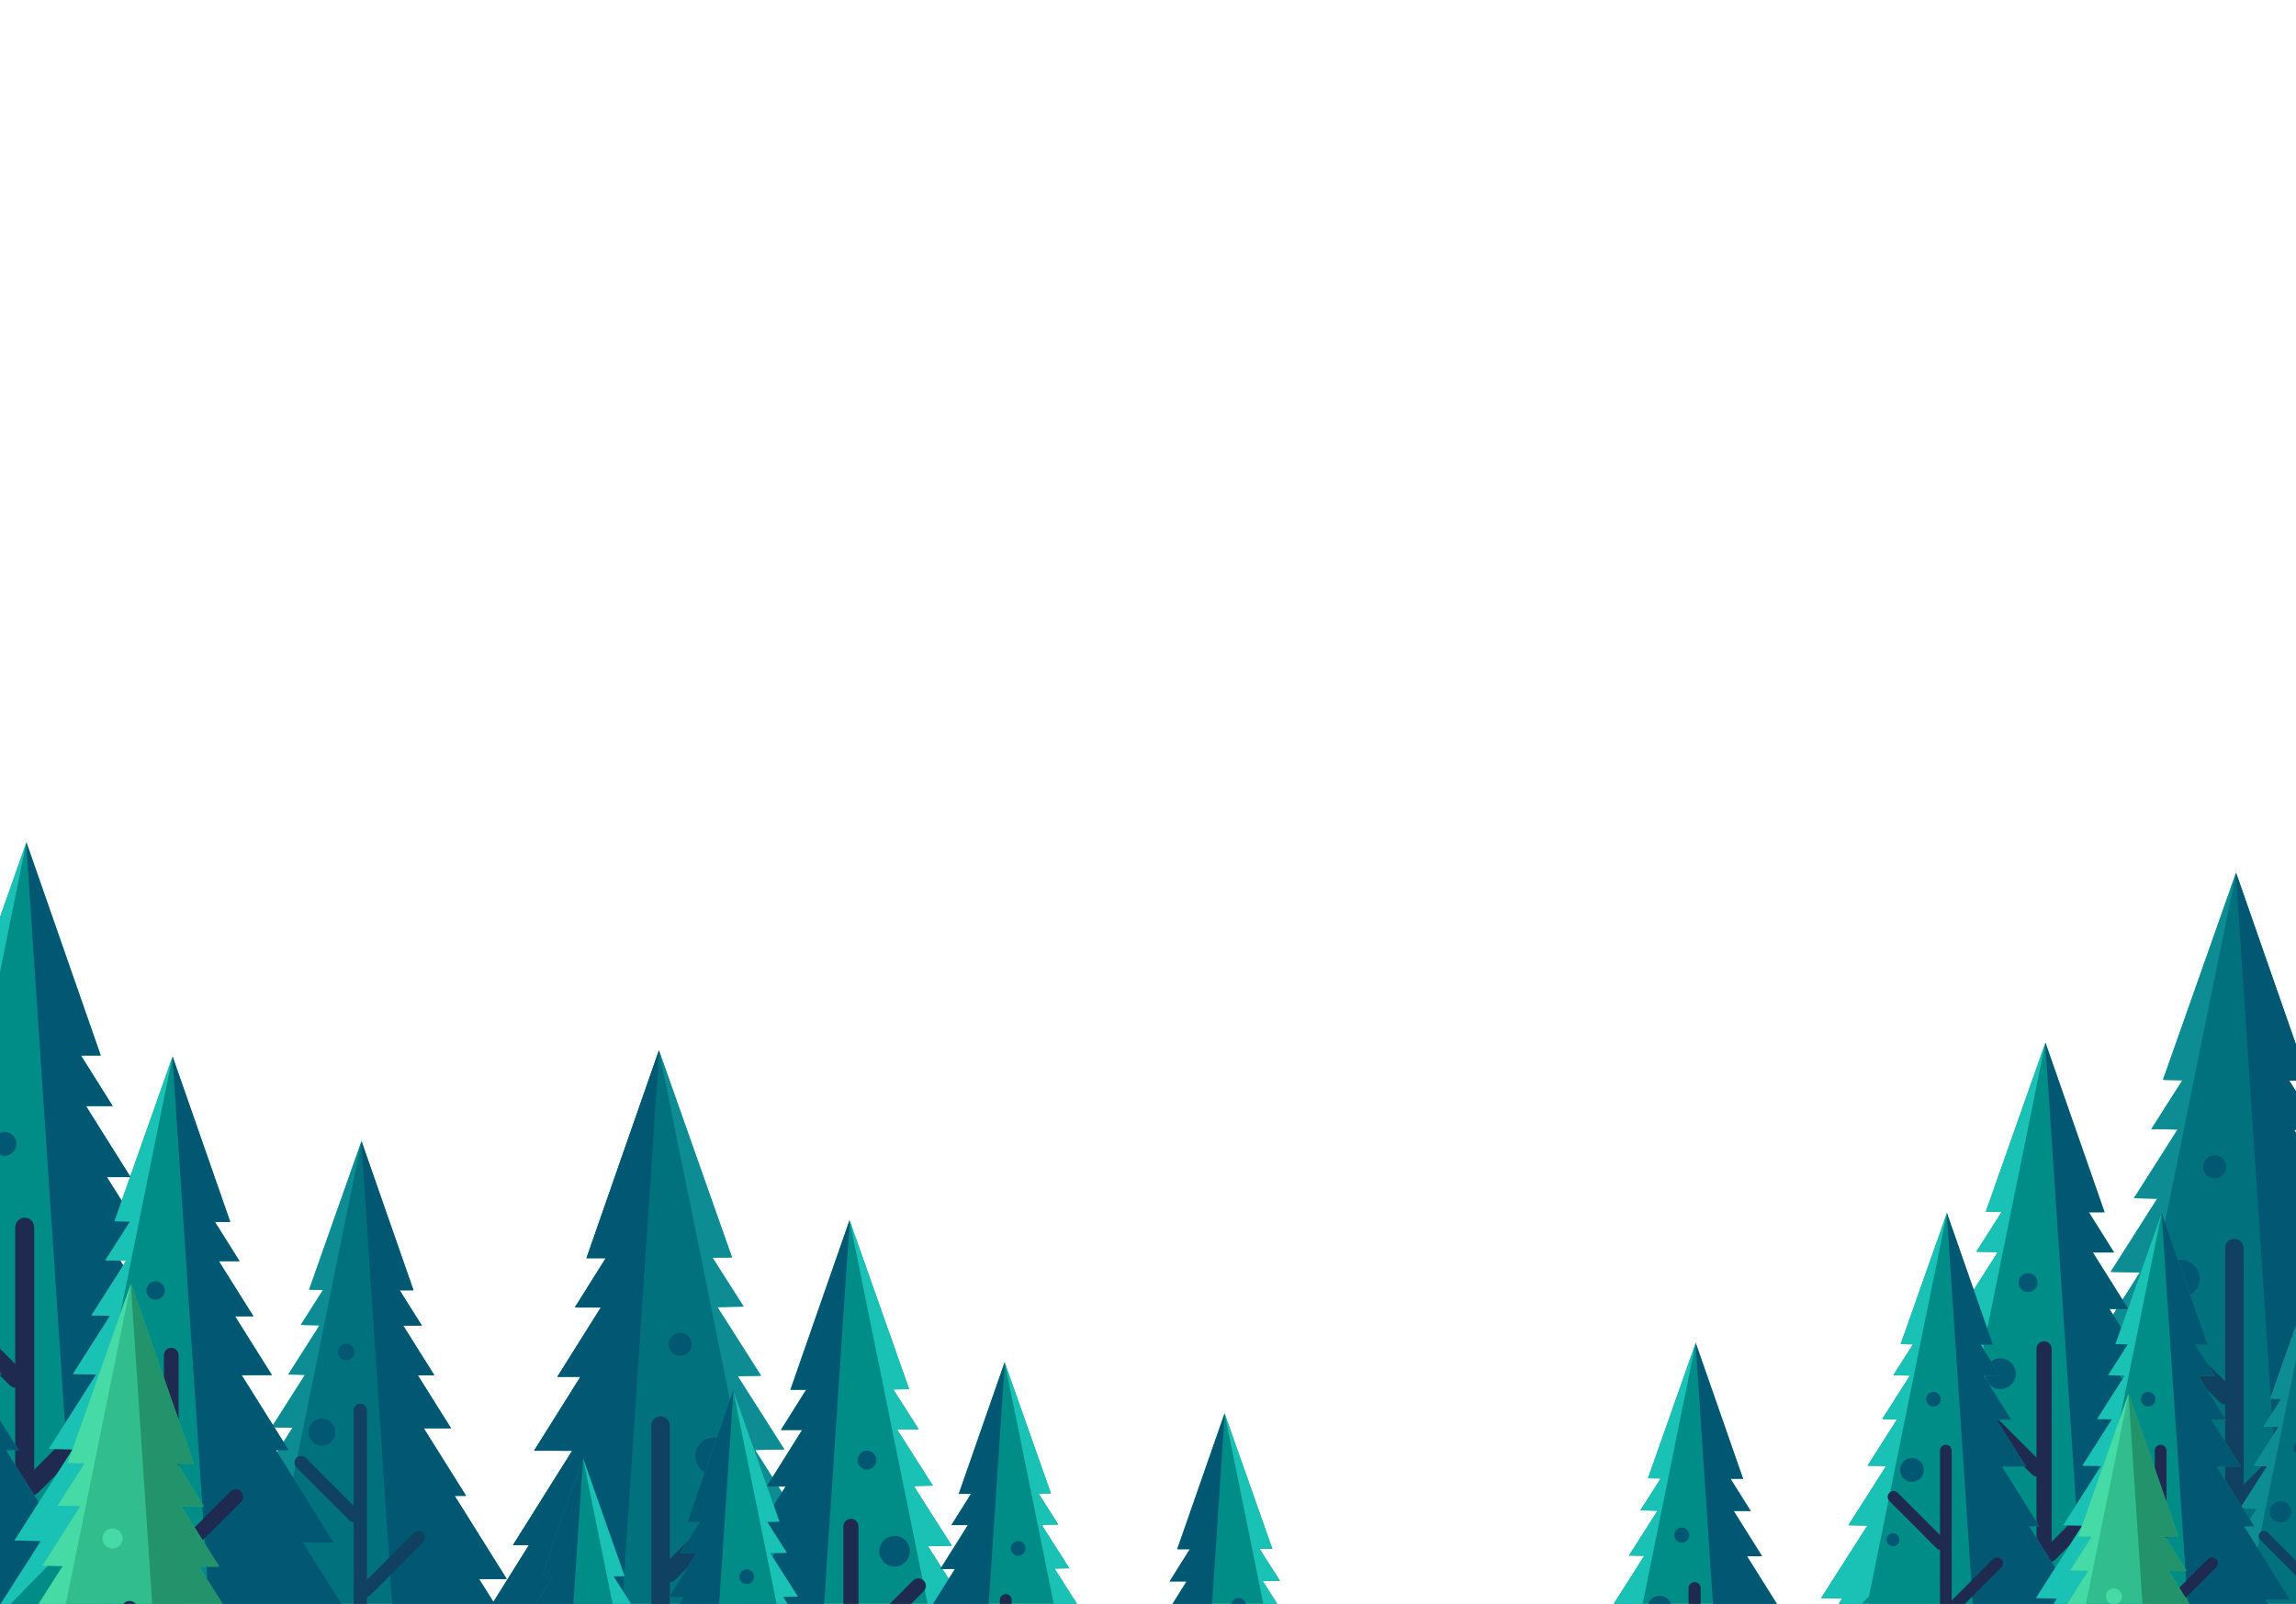 <?xml version="1.0" encoding="UTF-8" standalone="no"?>
<svg
   xmlns:dc="http://purl.org/dc/elements/1.1/"
   xmlns:cc="http://creativecommons.org/ns#"
   xmlns:rdf="http://www.w3.org/1999/02/22-rdf-syntax-ns#"
   xmlns:svg="http://www.w3.org/2000/svg"
   xmlns="http://www.w3.org/2000/svg"
   xmlns:sodipodi="http://sodipodi.sourceforge.net/DTD/sodipodi-0.dtd"
   xmlns:inkscape="http://www.inkscape.org/namespaces/inkscape"
   version="1.1"
   id="svg2"
   xml:space="preserve"
   width="1135.907"
   height="793.707"
   viewBox="0 0 1135.907 793.707"
   sodipodi:docname="Flag 03.ai"><defs
     id="defs6"><clipPath
       clipPathUnits="userSpaceOnUse"
       id="clipPath1092"><path
         id="path1090" /></clipPath></defs><sodipodi:namedview
     pagecolor="#ffffff"
     bordercolor="#666666"
     borderopacity="1"
     objecttolerance="10"
     gridtolerance="10"
     guidetolerance="10"
     inkscape:pageopacity="0"
     inkscape:pageshadow="2"
     inkscape:window-width="640"
     inkscape:window-height="480"
     id="namedview4" /><g
     id="g10"
     inkscape:groupmode="layer"
     inkscape:label="Flag 03"
     transform="matrix(1.333,0,0,-1.333,0,793.707)"><path
       d="M 0,0 H 851.93 V 595.281 H 0 Z"
       style="fill:#c1edfe;fill-opacity:0;fill-rule:nonzero;stroke:none"
       id="path12" /><g
       id="g14"><g
         id="g16"
         clip-path="url(#clipPath20)"><g
           id="g634"
           transform="translate(177.798,9.217)"><path
             d="m 0,0 h 10.268 l -19.326,30.881 4.245,0.004 -15.738,25.085 10.142,0.01 -12.338,19.668 6.141,0.007 -11.567,18.44 6.92,0.008 -8.226,13.112 5.126,0.006 -19.276,55.295 -19.433,-55.088 5.176,-0.1 -8.268,-12.984 6.988,-0.138 -11.626,-18.261 6.221,-0.12 -12.407,-19.488 7.789,-0.15 -15.832,-24.871 7.985,-0.154 -19.447,-30.473 8.819,-0.18 -19.876,-31.06 40.19,-0.821 h 87.035 z"
             style="fill:#008d87;fill-opacity:1;fill-rule:nonzero;stroke:none"
             id="path636" /></g><g
           id="g638"
           transform="translate(134.114,171.576)"><path
             d="m 0,0 v 0 l -19.378,-54.932 5.176,-0.099 -8.269,-12.985 6.989,-0.137 -11.626,-18.261 6.22,-0.12 -12.406,-19.488 7.788,-0.151 -15.832,-24.87 7.985,-0.154 -19.447,-30.473 8.82,-0.181 -19.876,-31.059 31.166,31.99 z"
             style="fill:#1ac1b5;fill-opacity:1;fill-rule:nonzero;stroke:none"
             id="path640" /></g><g
           id="g642"
           transform="translate(197.482,-22.155)"><path
             d="m 0,0 -19.685,31.372 h 10.268 l -19.325,30.881 4.244,0.004 -15.737,25.085 10.141,0.011 -12.338,19.668 6.141,0.006 -11.566,18.44 6.919,0.008 -8.226,13.112 5.127,0.006 -19.276,55.295 -0.055,-0.157 L -51.767,19.688 -127.225,0.821 -87.034,0 Z"
             style="fill:#025773;fill-opacity:1;fill-rule:nonzero;stroke:none"
             id="path644" /></g><g
           id="g646"
           transform="translate(136.18,-78.22)"><path
             d="m 0,0 c 0,-1.358 -1.103,-2.459 -2.462,-2.459 -1.357,0 -2.459,1.101 -2.459,2.459 v 150.094 c 0,1.358 1.102,2.462 2.459,2.462 1.359,0 2.462,-1.104 2.462,-2.462 z"
             style="fill:#1e2a4f;fill-opacity:1;fill-rule:nonzero;stroke:none"
             id="path648" /></g><g
           id="g650"
           transform="translate(137.259,3.04)"><path
             d="m 0,0 c -0.96,-0.96 -2.519,-0.96 -3.479,0.002 -0.96,0.96 -0.96,2.517 0,3.477 l 19.772,19.776 c 0.962,0.957 2.519,0.957 3.481,0 0.96,-0.962 0.96,-2.52 0,-3.482 z"
             style="fill:#1e2a4f;fill-opacity:1;fill-rule:nonzero;stroke:none"
             id="path652" /></g><g
           id="g654"
           transform="translate(133.246,34.407)"><path
             d="m 0,0 c 0.961,-0.96 0.961,-2.519 0,-3.481 -0.961,-0.959 -2.519,-0.959 -3.48,0 l -19.774,19.774 c -0.96,0.962 -0.96,2.519 0,3.481 0.962,0.959 2.519,0.959 3.481,0 z"
             style="fill:#1e2a4f;fill-opacity:1;fill-rule:nonzero;stroke:none"
             id="path656" /></g><g
           id="g658"
           transform="translate(131.568,93.498)"><path
             d="m 0,0 c 0,-1.698 -1.378,-3.075 -3.076,-3.075 -1.697,0 -3.075,1.377 -3.075,3.075 0,1.699 1.378,3.076 3.075,3.076 C -1.378,3.076 0,1.699 0,0"
             style="fill:#025773;fill-opacity:1;fill-rule:nonzero;stroke:none"
             id="path660" /></g><g
           id="g662"
           transform="translate(114.189,34.442)"><path
             d="m 0,0 c 0,-1.486 -1.204,-2.691 -2.69,-2.691 -1.488,0 -2.692,1.205 -2.692,2.691 0,1.486 1.204,2.691 2.692,2.691 C -1.204,2.691 0,1.486 0,0"
             style="fill:#025773;fill-opacity:1;fill-rule:nonzero;stroke:none"
             id="path664" /></g><g
           id="g666"
           transform="translate(124.469,63.764)"><path
             d="m 0,0 c 0,-2.76 -2.239,-4.998 -4.999,-4.998 -2.76,0 -4.997,2.238 -4.997,4.998 0,2.763 2.237,4.999 4.997,4.999 C -2.239,4.999 0,2.763 0,0"
             style="fill:#025773;fill-opacity:1;fill-rule:nonzero;stroke:none"
             id="path668" /></g><g
           id="g670"><g
             id="g672" /><g
             id="g684"><g
               clip-path="url(#clipPath676)"
               opacity="0.5"
               id="g682"><g
                 transform="translate(197.482,-22.155)"
                 id="g680"><path
                   d="m 0,0 -19.685,31.372 h 10.268 l -19.325,30.881 4.244,0.004 -15.737,25.085 10.141,0.011 -12.338,19.668 6.141,0.006 -11.566,18.44 6.919,0.008 -8.226,13.112 5.127,0.006 -19.276,55.295 -19.433,-55.088 5.176,-0.1 -8.269,-12.984 6.988,-0.138 -11.626,-18.261 6.221,-0.12 -12.406,-19.488 7.788,-0.15 -15.832,-24.871 7.985,-0.154 -19.447,-30.472 8.819,-0.181 L -127.225,0.821 -87.034,0 h 20.81 v -56.064 c 0,-1.359 1.102,-2.459 2.459,-2.459 1.36,0 2.462,1.1 2.462,2.459 l 0,56.064 z"
                   style="fill:#025773;fill-opacity:1;fill-rule:nonzero;stroke:none"
                   id="path678" /></g></g></g></g><g
           id="g686"
           transform="translate(72.221,50.191)"><path
             d="m 0,0 h 14.69 l -27.648,44.182 6.072,0.006 -22.513,35.886 14.508,0.016 -17.651,28.136 8.786,0.009 -16.548,26.381 9.9,0.011 -11.77,18.76 7.336,0.008 -27.578,79.106 -27.8,-78.81 7.403,-0.142 -11.828,-18.578 9.995,-0.194 -16.63,-26.127 8.899,-0.171 -17.748,-27.878 11.142,-0.217 -22.652,-35.581 11.424,-0.221 -27.82,-43.594 12.615,-0.258 -28.435,-44.436 57.499,-1.175 H 28.163 Z"
             style="fill:#008d87;fill-opacity:1;fill-rule:nonzero;stroke:none"
             id="path688" /></g><g
           id="g690"
           transform="translate(9.726,282.469)"><path
             d="m 0,0 v 0 l -27.721,-78.586 7.403,-0.143 -11.828,-18.578 9.996,-0.193 -16.631,-26.127 8.899,-0.172 -17.748,-27.878 11.142,-0.217 -22.652,-35.581 11.424,-0.22 -27.82,-43.594 12.615,-0.258 -28.434,-44.436 44.588,45.767 z"
             style="fill:#1ac1b5;fill-opacity:1;fill-rule:nonzero;stroke:none"
             id="path692" /></g><g
           id="g694"
           transform="translate(100.384,5.311)"><path
             d="m 0,0 -28.163,44.881 h 14.69 l -27.648,44.182 6.072,0.006 -22.514,35.886 14.509,0.016 -17.651,28.135 8.786,0.01 -16.548,26.381 9.9,0.011 -11.77,18.76 7.336,0.007 -27.578,79.107 -0.079,-0.224 L -74.059,28.168 -182.014,1.175 -124.515,0 Z"
             style="fill:#025773;fill-opacity:1;fill-rule:nonzero;stroke:none"
             id="path696" /></g><g
           id="g698"
           transform="translate(12.681,-74.897)"><path
             d="m 0,0 c 0,-1.94 -1.577,-3.517 -3.521,-3.517 -1.944,0 -3.518,1.577 -3.518,3.517 v 214.73 c 0,1.945 1.574,3.52 3.518,3.52 1.944,0 3.521,-1.575 3.521,-3.52 z"
             style="fill:#1e2a4f;fill-opacity:1;fill-rule:nonzero;stroke:none"
             id="path700" /></g><g
           id="g702"
           transform="translate(14.226,41.355)"><path
             d="m 0,0 c -1.374,-1.373 -3.604,-1.373 -4.979,0.003 -1.375,1.373 -1.375,3.602 0,4.976 L 23.31,33.268 c 1.375,1.373 3.603,1.373 4.978,0 1.374,-1.373 1.374,-3.603 0,-4.979 z"
             style="fill:#1e2a4f;fill-opacity:1;fill-rule:nonzero;stroke:none"
             id="path704" /></g><g
           id="g706"
           transform="translate(8.484,86.232)"><path
             d="m 0,0 c 1.374,-1.374 1.374,-3.604 0,-4.979 -1.375,-1.375 -3.604,-1.375 -4.979,0 l -28.289,28.29 c -1.375,1.374 -1.375,3.602 0,4.977 1.376,1.374 3.604,1.374 4.98,0 z"
             style="fill:#1e2a4f;fill-opacity:1;fill-rule:nonzero;stroke:none"
             id="path708" /></g><g
           id="g710"
           transform="translate(6.084,170.769)"><path
             d="m 0,0 c 0,-2.432 -1.972,-4.4 -4.4,-4.4 -2.429,0 -4.401,1.968 -4.401,4.4 0,2.429 1.972,4.4 4.401,4.4 C -1.972,4.4 0,2.429 0,0"
             style="fill:#025773;fill-opacity:1;fill-rule:nonzero;stroke:none"
             id="path712" /></g><g
           id="g714"
           transform="translate(12.289,22.761)"><path
             d="m 0,0 h 11.399 l -21.456,34.287 4.712,0.004 -17.47,27.851 11.258,0.011 -13.698,21.835 6.818,0.008 -12.841,20.472 7.682,0.01 -9.133,14.558 5.693,0.006 -21.403,61.39 -21.573,-61.161 5.744,-0.11 -9.177,-14.416 7.756,-0.15 -12.907,-20.277 6.907,-0.132 -13.774,-21.637 8.647,-0.167 -17.579,-27.613 8.866,-0.17 -21.591,-33.831 9.791,-0.202 -22.067,-34.483 44.623,-0.912 h 96.628 z"
             style="fill:#008d87;fill-opacity:1;fill-rule:nonzero;stroke:none"
             id="path716" /></g><g
           id="g718"
           transform="translate(34.145,-12.068)"><path
             d="m 0,0 -21.855,34.829 h 11.399 l -21.456,34.287 4.712,0.004 -17.471,27.851 11.259,0.011 -13.698,21.835 6.818,0.008 -12.842,20.472 7.683,0.01 -9.133,14.558 5.692,0.006 -21.403,61.39 -0.06,-0.174 L -57.473,21.857 -141.251,0.912 -96.629,0 Z"
             style="fill:#025773;fill-opacity:1;fill-rule:nonzero;stroke:none"
             id="path720" /></g><g
           id="g722"
           transform="translate(112.496,22.761)"><path
             d="m 0,0 h 11.4 l -21.456,34.287 4.712,0.004 -17.47,27.851 11.257,0.011 -13.697,21.835 6.818,0.008 -12.841,20.472 7.681,0.01 -9.133,14.558 5.694,0.006 -21.403,61.39 -21.574,-61.161 5.744,-0.11 -9.177,-14.416 7.756,-0.15 -12.906,-20.277 6.906,-0.132 -13.773,-21.637 8.647,-0.167 -17.579,-27.613 8.866,-0.17 -21.591,-33.831 9.79,-0.202 -22.067,-34.483 44.623,-0.912 h 96.628 z"
             style="fill:#008d87;fill-opacity:1;fill-rule:nonzero;stroke:none"
             id="path724" /></g><g
           id="g726"
           transform="translate(63.997,203.019)"><path
             d="m 0,0 v 0 l -21.513,-60.986 5.744,-0.111 -9.177,-14.416 7.756,-0.15 -12.906,-20.276 6.906,-0.133 -13.773,-21.637 8.647,-0.167 -17.579,-27.613 8.866,-0.17 -21.591,-33.831 9.79,-0.201 -22.066,-34.484 34.603,35.516 z"
             style="fill:#1ac1b5;fill-opacity:1;fill-rule:nonzero;stroke:none"
             id="path728" /></g><g
           id="g730"
           transform="translate(134.352,-12.068)"><path
             d="m 0,0 -21.855,34.829 h 11.4 l -21.456,34.287 4.712,0.004 -17.471,27.851 11.258,0.011 -13.697,21.835 6.818,0.008 -12.842,20.472 7.682,0.01 -9.133,14.558 5.693,0.006 -21.403,61.39 -0.06,-0.174 L -57.473,21.857 -141.251,0.912 -96.629,0 Z"
             style="fill:#025773;fill-opacity:1;fill-rule:nonzero;stroke:none"
             id="path732" /></g><g
           id="g734"
           transform="translate(66.29,-74.314)"><path
             d="m 0,0 c 0,-1.506 -1.224,-2.729 -2.732,-2.729 -1.508,0 -2.731,1.223 -2.731,2.729 v 166.642 c 0,1.508 1.223,2.731 2.731,2.731 1.508,0 2.732,-1.223 2.732,-2.731 z"
             style="fill:#1e2a4f;fill-opacity:1;fill-rule:nonzero;stroke:none"
             id="path736" /></g><g
           id="g738"
           transform="translate(67.489,15.902)"><path
             d="m 0,0 c -1.066,-1.063 -2.797,-1.063 -3.864,0.002 -1.066,1.068 -1.066,2.796 0,3.864 l 21.953,21.952 c 1.067,1.067 2.797,1.067 3.864,0 1.067,-1.065 1.067,-2.795 0,-3.863 z"
             style="fill:#1e2a4f;fill-opacity:1;fill-rule:nonzero;stroke:none"
             id="path740" /></g><g
           id="g742"
           transform="translate(63.033,50.728)"><path
             d="m 0,0 c 1.066,-1.065 1.066,-2.795 0,-3.863 -1.066,-1.067 -2.795,-1.067 -3.863,0 l -21.954,21.955 c -1.066,1.065 -1.066,2.795 0,3.863 1.068,1.066 2.796,1.066 3.865,0 z"
             style="fill:#1e2a4f;fill-opacity:1;fill-rule:nonzero;stroke:none"
             id="path744" /></g><g
           id="g746"
           transform="translate(61.171,116.334)"><path
             d="m 0,0 c 0,-1.885 -1.53,-3.414 -3.415,-3.414 -1.885,0 -3.415,1.529 -3.415,3.414 0,1.887 1.53,3.416 3.415,3.416 C -1.53,3.416 0,1.887 0,0"
             style="fill:#025773;fill-opacity:1;fill-rule:nonzero;stroke:none"
             id="path748" /></g><g
           id="g750"
           transform="translate(41.876,50.769)"><path
             d="m 0,0 c 0,-1.649 -1.337,-2.987 -2.986,-2.987 -1.652,0 -2.989,1.338 -2.989,2.987 0,1.65 1.337,2.988 2.989,2.988 C -1.337,2.988 0,1.65 0,0"
             style="fill:#025773;fill-opacity:1;fill-rule:nonzero;stroke:none"
             id="path752" /></g><g
           id="g754"
           transform="translate(53.289,83.324)"><path
             d="m 0,0 c 0,-3.064 -2.485,-5.549 -5.551,-5.549 -3.064,0 -5.548,2.485 -5.548,5.549 0,3.064 2.484,5.549 5.548,5.549 C -2.485,5.549 0,3.064 0,0"
             style="fill:#025773;fill-opacity:1;fill-rule:nonzero;stroke:none"
             id="path756" /></g><g
           id="g758"
           transform="translate(101.416,-77.685)"><path
             d="m 0,0 h 12.422 l -23.383,37.363 5.135,0.005 -19.037,30.35 12.268,0.013 -14.926,23.795 7.43,0.006 -13.994,22.311 8.369,0.01 -9.951,15.865 6.203,0.005 -23.323,66.9 -23.51,-66.648 6.261,-0.121 -10.002,-15.712 8.451,-0.163 -14.062,-22.097 7.526,-0.144 -15.009,-23.576 9.422,-0.183 -19.155,-30.089 9.659,-0.188 -23.527,-36.866 10.67,-0.219 -24.047,-37.58 48.624,-0.993 h 105.3 z"
             style="fill:#31bd8e;fill-opacity:1;fill-rule:nonzero;stroke:none"
             id="path760" /></g><g
           id="g762"
           transform="translate(48.565,118.75)"><path
             d="m 0,0 v 0 l -23.445,-66.46 6.26,-0.121 -10.002,-15.712 8.452,-0.163 -14.063,-22.097 7.527,-0.143 -15.009,-23.576 9.422,-0.184 -19.156,-30.089 9.66,-0.187 -23.528,-36.867 10.67,-0.218 -24.047,-37.58 37.708,38.706 z"
             style="fill:#46dba6;fill-opacity:1;fill-rule:nonzero;stroke:none"
             id="path764" /></g><g
           id="g766"
           transform="translate(125.231,-115.641)"><path
             d="m 0,0 -23.814,37.956 h 12.421 l -23.382,37.363 5.134,0.005 -19.037,30.35 12.269,0.014 -14.927,23.794 7.431,0.006 -13.994,22.311 8.369,0.01 -9.951,15.865 6.203,0.005 -23.324,66.9 -0.064,-0.188 L -62.629,23.822 -153.925,0.993 -105.301,0 Z"
             style="fill:#22936a;fill-opacity:1;fill-rule:nonzero;stroke:none"
             id="path768" /></g><g
           id="g770"
           transform="translate(51.062,-183.471)"><path
             d="m 0,0 c 0,-1.641 -1.334,-2.975 -2.978,-2.975 -1.644,0 -2.975,1.334 -2.975,2.975 v 181.594 c 0,1.643 1.331,2.976 2.975,2.976 1.644,0 2.978,-1.333 2.978,-2.976 z"
             style="fill:#1e2a4f;fill-opacity:1;fill-rule:nonzero;stroke:none"
             id="path772" /></g><g
           id="g774"
           transform="translate(45.484,24.287)"><path
             d="m 0,0 c 0,-2.055 -1.669,-3.723 -3.721,-3.723 -2.057,0 -3.723,1.668 -3.723,3.723 0,2.055 1.666,3.722 3.723,3.722 C -1.669,3.722 0,2.055 0,0"
             style="fill:#46dba6;fill-opacity:1;fill-rule:nonzero;stroke:none"
             id="path776" /></g><g
           id="g778"
           transform="translate(890.762,44.657)"><path
             d="m 0,0 h 14.326 l -26.963,43.086 5.922,0.008 -21.955,34.994 14.149,0.016 -17.213,27.439 8.568,0.009 -16.139,25.727 9.655,0.011 -11.477,18.294 7.154,0.008 -26.896,77.145 -27.11,-76.856 7.219,-0.139 -11.533,-18.117 9.746,-0.189 -16.219,-25.479 8.68,-0.167 -17.309,-27.187 10.866,-0.212 -22.09,-34.698 11.14,-0.216 -27.13,-42.512 12.304,-0.254 -27.73,-43.334 56.074,-1.143 H 27.465 Z"
             style="fill:#008d87;fill-opacity:1;fill-rule:nonzero;stroke:none"
             id="path780" /></g><g
           id="g782"
           transform="translate(829.817,271.177)"><path
             d="m 0,0 v 0 l -27.033,-76.639 7.219,-0.138 -11.534,-18.118 9.746,-0.189 -16.218,-25.479 8.679,-0.166 -17.308,-27.188 10.865,-0.212 -22.09,-34.697 11.141,-0.217 -27.131,-42.512 12.305,-0.254 -27.731,-43.334 43.483,44.633 z"
             style="fill:#1ac1b5;fill-opacity:1;fill-rule:nonzero;stroke:none"
             id="path784" /></g><g
           id="g786"
           transform="translate(918.227,0.892)"><path
             d="m 0,0 -27.465,43.766 h 14.326 l -26.963,43.086 5.922,0.007 -21.955,34.995 14.149,0.016 -17.213,27.439 8.568,0.008 -16.139,25.728 9.655,0.011 -11.477,18.294 7.154,0.007 -26.896,77.146 -0.076,-0.218 L -72.223,27.466 -177.5,1.143 -121.426,0 Z"
             style="fill:#025773;fill-opacity:1;fill-rule:nonzero;stroke:none"
             id="path788" /></g><g
           id="g790"
           transform="translate(832.7,-77.331)"><path
             d="m 0,0 c 0,-1.891 -1.539,-3.429 -3.434,-3.429 -1.896,0 -3.431,1.538 -3.431,3.429 v 209.408 c 0,1.896 1.535,3.432 3.431,3.432 1.895,0 3.434,-1.536 3.434,-3.432 z"
             style="fill:#1e2a4f;fill-opacity:1;fill-rule:nonzero;stroke:none"
             id="path792" /></g><g
           id="g794"
           transform="translate(834.206,36.04)"><path
             d="m 0,0 c -1.34,-1.34 -3.516,-1.34 -4.855,0.003 -1.34,1.341 -1.34,3.514 0,4.852 l 27.585,27.59 c 1.342,1.337 3.516,1.337 4.858,0 1.338,-1.341 1.338,-3.514 0,-4.855 z"
             style="fill:#1e2a4f;fill-opacity:1;fill-rule:nonzero;stroke:none"
             id="path796" /></g><g
           id="g798"
           transform="translate(828.606,79.804)"><path
             d="m 0,0 c 1.34,-1.34 1.34,-3.514 0,-4.855 -1.34,-1.34 -3.514,-1.34 -4.855,0 l -27.588,27.587 c -1.34,1.342 -1.34,3.514 0,4.856 1.341,1.34 3.515,1.34 4.857,0 z"
             style="fill:#1e2a4f;fill-opacity:1;fill-rule:nonzero;stroke:none"
             id="path800" /></g><g
           id="g802"
           transform="translate(826.266,162.245)"><path
             d="m 0,0 c 0,-2.37 -1.924,-4.29 -4.293,-4.29 -2.367,0 -4.289,1.92 -4.289,4.29 0,2.37 1.922,4.293 4.289,4.293 C -1.924,4.293 0,2.37 0,0"
             style="fill:#025773;fill-opacity:1;fill-rule:nonzero;stroke:none"
             id="path804" /></g><g
           id="g806"
           transform="translate(802.02,79.853)"><path
             d="m 0,0 c 0,-2.074 -1.68,-3.757 -3.756,-3.757 -2.074,0 -3.754,1.683 -3.754,3.757 0,2.073 1.68,3.755 3.754,3.755 C -1.68,3.755 0,2.073 0,0"
             style="fill:#025773;fill-opacity:1;fill-rule:nonzero;stroke:none"
             id="path808" /></g><g
           id="g810"
           transform="translate(816.362,120.763)"><path
             d="m 0,0 c 0,-3.851 -3.125,-6.973 -6.975,-6.973 -3.853,0 -6.972,3.122 -6.972,6.973 0,3.852 3.119,6.975 6.972,6.975 C -3.125,6.975 0,3.852 0,0"
             style="fill:#025773;fill-opacity:1;fill-rule:nonzero;stroke:none"
             id="path812" /></g><g
           id="g814"><g
             id="g816" /><g
             id="g828"><g
               clip-path="url(#clipPath820)"
               opacity="0.5"
               id="g826"><g
                 transform="translate(918.227,0.892)"
                 id="g824"><path
                   d="m 0,0 -27.465,43.766 h 14.326 l -26.963,43.086 5.922,0.007 -21.955,34.995 14.149,0.016 -17.213,27.439 8.568,0.008 -16.139,25.728 9.655,0.011 -11.477,18.294 7.154,0.007 -26.896,77.146 -27.109,-76.857 7.218,-0.138 -11.533,-18.117 9.746,-0.19 -16.218,-25.478 8.679,-0.167 -17.308,-27.188 10.865,-0.212 -22.09,-34.697 11.141,-0.217 L -162.074,44.73 -149.77,44.477 -177.5,1.143 -121.426,0 h 29.033 v -78.223 c 0,-1.89 1.536,-3.428 3.432,-3.428 1.895,0 3.434,1.538 3.434,3.428 V 0 Z"
                   style="fill:#025773;fill-opacity:1;fill-rule:nonzero;stroke:none"
                   id="path822" /></g></g></g></g><g
           id="g830"
           transform="translate(892.801,-9.24)"><path
             d="m 0,0 h 8.168 l -15.375,24.568 3.377,0.003 -12.52,19.957 8.069,0.009 -9.817,15.648 4.887,0.005 -9.203,14.67 5.506,0.006 -6.545,10.432 4.078,0.005 -15.336,43.992 -15.459,-43.827 4.117,-0.08 -6.578,-10.33 5.559,-0.109 -9.248,-14.528 4.947,-0.096 -9.869,-15.505 6.195,-0.12 -12.596,-19.785 6.354,-0.123 -15.471,-24.243 7.016,-0.145 -15.813,-24.71 31.975,-0.653 H 15.66 Z"
             style="fill:#008d87;fill-opacity:1;fill-rule:nonzero;stroke:none"
             id="path832" /></g><g
           id="g834"
           transform="translate(858.047,119.931)"><path
             d="m 0,0 v 0 l -15.416,-43.703 4.117,-0.08 -6.578,-10.33 5.559,-0.109 -9.248,-14.528 4.947,-0.096 -9.869,-15.505 6.195,-0.12 -12.596,-19.785 6.354,-0.123 -15.471,-24.243 7.016,-0.145 -15.813,-24.71 24.795,25.452 z"
             style="fill:#1ac1b5;fill-opacity:1;fill-rule:nonzero;stroke:none"
             id="path836" /></g><g
           id="g838"
           transform="translate(908.461,-34.199)"><path
             d="m 0,0 -15.66,24.959 h 8.168 l -15.375,24.568 3.377,0.003 -12.52,19.957 8.069,0.009 -9.817,15.648 4.887,0.005 -9.203,14.67 5.506,0.006 -6.545,10.432 4.078,0.005 -15.336,43.992 -0.043,-0.124 9.23,-138.467 L -101.217,0.653 -69.242,0 Z"
             style="fill:#025773;fill-opacity:1;fill-rule:nonzero;stroke:none"
             id="path840" /></g><g
           id="g842"
           transform="translate(857.356,10.801)"><path
             d="m 0,0 c 0.766,-0.764 0.766,-2.004 0,-2.77 -0.764,-0.763 -2.002,-0.763 -2.768,0 L -18.5,12.962 c -0.764,0.766 -0.764,2.005 0,2.769 0.766,0.764 2.004,0.764 2.77,0 z"
             style="fill:#1e2a4f;fill-opacity:1;fill-rule:nonzero;stroke:none"
             id="path844" /></g><g
           id="g846"
           transform="translate(856.022,57.812)"><path
             d="m 0,0 c 0,-1.351 -1.096,-2.446 -2.447,-2.446 -1.352,0 -2.448,1.095 -2.448,2.446 0,1.352 1.096,2.448 2.448,2.448 C -1.096,2.448 0,1.352 0,0"
             style="fill:#025773;fill-opacity:1;fill-rule:nonzero;stroke:none"
             id="path848" /></g><g
           id="g850"
           transform="translate(842.196,10.829)"><path
             d="m 0,0 c 0,-1.183 -0.959,-2.142 -2.141,-2.142 -1.183,0 -2.142,0.959 -2.142,2.142 0,1.182 0.959,2.141 2.142,2.141 C -0.959,2.141 0,1.182 0,0"
             style="fill:#025773;fill-opacity:1;fill-rule:nonzero;stroke:none"
             id="path852" /></g><g
           id="g854"
           transform="translate(850.374,34.157)"><path
             d="m 0,0 c 0,-2.196 -1.781,-3.977 -3.977,-3.977 -2.197,0 -3.976,1.781 -3.976,3.977 0,2.197 1.779,3.977 3.976,3.977 C -1.781,3.977 0,2.197 0,0"
             style="fill:#025773;fill-opacity:1;fill-rule:nonzero;stroke:none"
             id="path856" /></g><g
           id="g858"><g
             id="g860" /><g
             id="g872"><g
               clip-path="url(#clipPath864)"
               opacity="0.5"
               id="g870"><g
                 transform="translate(908.461,-34.199)"
                 id="g868"><path
                   d="m 0,0 -15.66,24.959 h 8.168 l -15.375,24.568 3.377,0.003 -12.52,19.957 8.069,0.009 -9.817,15.648 4.887,0.005 -9.203,14.67 5.506,0.006 -6.545,10.432 4.078,0.005 -15.336,43.992 -15.459,-43.827 4.117,-0.08 -6.578,-10.33 5.559,-0.109 -9.248,-14.528 4.947,-0.096 -9.869,-15.505 6.195,-0.12 -12.596,-19.785 6.354,-0.123 L -92.42,25.508 -85.404,25.363 -101.217,0.653 -69.242,0 h 16.556 v -44.604 c 0,-1.081 0.875,-1.957 1.957,-1.957 1.081,0 1.958,0.876 1.958,1.957 l 0,44.604 z"
                   style="fill:#025773;fill-opacity:1;fill-rule:nonzero;stroke:none"
                   id="path866" /></g></g></g></g><g
           id="g874"
           transform="translate(669.125,-51.295)"><path
             d="m 0,0 h 9.359 l -17.617,28.152 3.869,0.004 -14.343,22.866 9.244,0.011 -11.248,17.929 5.599,0.006 -10.545,16.809 6.309,0.007 -7.5,11.954 4.674,0.005 -17.572,50.406 -17.713,-50.216 4.714,-0.092 -7.537,-11.837 6.371,-0.124 -10.597,-16.648 5.67,-0.109 -11.309,-17.765 7.1,-0.138 -14.434,-22.672 7.279,-0.141 -17.728,-27.777 8.041,-0.166 -18.119,-28.314 36.637,-0.748 h 79.341 z"
             style="fill:#008d87;fill-opacity:1;fill-rule:nonzero;stroke:none"
             id="path876" /></g><g
           id="g878"
           transform="translate(629.303,96.712)"><path
             d="m 0,0 v 0 l -17.662,-50.074 4.715,-0.092 -7.537,-11.837 6.371,-0.124 -10.598,-16.647 5.67,-0.11 -11.309,-17.764 7.1,-0.139 -14.434,-22.672 7.28,-0.141 -17.729,-27.777 8.041,-0.166 -18.119,-28.313 28.412,29.162 z"
             style="fill:#1ac1b5;fill-opacity:1;fill-rule:nonzero;stroke:none"
             id="path880" /></g><g
           id="g882"
           transform="translate(687.071,-79.893)"><path
             d="m 0,0 -17.945,28.598 h 9.359 l -17.617,28.152 3.869,0.004 -14.344,22.866 9.244,0.011 -11.248,17.929 5.6,0.005 -10.545,16.81 6.309,0.007 -7.5,11.954 4.673,0.005 -17.572,50.406 -0.051,-0.143 L -47.189,17.947 -115.979,0.748 -79.342,0 Z"
             style="fill:#025773;fill-opacity:1;fill-rule:nonzero;stroke:none"
             id="path884" /></g><g
           id="g886"
           transform="translate(631.186,-131.002)"><path
             d="m 0,0 c 0,-1.237 -1.004,-2.241 -2.244,-2.241 -1.238,0 -2.24,1.004 -2.24,2.241 v 136.827 c 0,1.238 1.002,2.243 2.24,2.243 1.24,0 2.244,-1.005 2.244,-2.243 z"
             style="fill:#1e2a4f;fill-opacity:1;fill-rule:nonzero;stroke:none"
             id="path888" /></g><g
           id="g890"
           transform="translate(626.983,25.537)"><path
             d="m 0,0 c 0,-1.549 -1.256,-2.804 -2.805,-2.804 -1.547,0 -2.802,1.255 -2.802,2.804 0,1.548 1.255,2.805 2.802,2.805 C -1.256,2.805 0,1.548 0,0"
             style="fill:#025773;fill-opacity:1;fill-rule:nonzero;stroke:none"
             id="path892" /></g><g
           id="g894"
           transform="translate(620.51,-1.567)"><path
             d="m 0,0 c 0,-2.516 -2.041,-4.557 -4.557,-4.557 -2.515,0 -4.554,2.041 -4.554,4.557 0,2.517 2.039,4.556 4.554,4.556 C -2.041,4.556 0,2.517 0,0"
             style="fill:#025773;fill-opacity:1;fill-rule:nonzero;stroke:none"
             id="path896" /></g><g
           id="g898"
           transform="translate(808.805,23.358)"><path
             d="m 0,0 h 11.688 l -21.997,35.15 4.83,0.006 -17.91,28.55 11.543,0.012 -14.043,22.386 6.989,0.007 -13.164,20.988 7.875,0.008 -9.364,14.925 5.838,0.007 -21.941,62.936 -22.117,-62.701 5.888,-0.113 -9.41,-14.78 7.953,-0.154 -13.232,-20.787 7.08,-0.135 -14.119,-22.18 8.863,-0.173 -18.02,-28.307 9.088,-0.176 -22.134,-34.682 10.039,-0.206 -22.623,-35.352 45.744,-0.935 h 99.062 z"
             style="fill:#008d87;fill-opacity:1;fill-rule:nonzero;stroke:none"
             id="path900" /></g><g
           id="g902"
           transform="translate(759.086,208.155)"><path
             d="m 0,0 v 0 l -22.055,-62.522 5.889,-0.114 -9.41,-14.78 7.953,-0.154 -13.232,-20.786 7.08,-0.136 -14.12,-22.18 8.864,-0.173 -18.02,-28.307 9.088,-0.176 -22.135,-34.682 10.039,-0.206 -22.623,-35.352 35.475,36.412 z"
             style="fill:#1ac1b5;fill-opacity:1;fill-rule:nonzero;stroke:none"
             id="path904" /></g><g
           id="g906"
           transform="translate(831.211,-12.348)"><path
             d="m 0,0 -22.406,35.706 h 11.687 l -21.996,35.15 4.83,0.006 -17.91,28.55 11.543,0.012 -14.043,22.386 6.988,0.007 -13.164,20.988 7.875,0.008 -9.363,14.925 5.838,0.007 -21.942,62.936 -0.062,-0.178 L -58.92,22.409 -144.807,0.935 -99.063,0 Z"
             style="fill:#025773;fill-opacity:1;fill-rule:nonzero;stroke:none"
             id="path908" /></g><g
           id="g910"
           transform="translate(761.436,-76.161)"><path
             d="M 0,0 C 0,-1.543 -1.254,-2.797 -2.801,-2.797 -4.348,-2.797 -5.6,-1.543 -5.6,0 v 170.837 c 0,1.547 1.252,2.8 2.799,2.8 1.547,0 2.801,-1.253 2.801,-2.8 z"
             style="fill:#1e2a4f;fill-opacity:1;fill-rule:nonzero;stroke:none"
             id="path912" /></g><g
           id="g914"
           transform="translate(762.665,16.329)"><path
             d="m 0,0 c -1.092,-1.093 -2.867,-1.093 -3.959,0.002 -1.094,1.093 -1.094,2.866 0,3.959 l 22.504,22.506 c 1.096,1.093 2.867,1.093 3.963,0 1.092,-1.093 1.092,-2.866 0,-3.961 z"
             style="fill:#1e2a4f;fill-opacity:1;fill-rule:nonzero;stroke:none"
             id="path916" /></g><g
           id="g918"
           transform="translate(758.098,52.032)"><path
             d="m 0,0 c 1.094,-1.093 1.094,-2.867 0,-3.961 -1.094,-1.094 -2.867,-1.094 -3.961,0 l -22.506,22.506 c -1.094,1.094 -1.094,2.866 0,3.961 1.094,1.093 2.867,1.093 3.961,0 z"
             style="fill:#1e2a4f;fill-opacity:1;fill-rule:nonzero;stroke:none"
             id="path920" /></g><g
           id="g922"
           transform="translate(756.188,119.288)"><path
             d="m 0,0 c 0,-1.934 -1.568,-3.5 -3.5,-3.5 -1.934,0 -3.502,1.566 -3.502,3.5 0,1.934 1.568,3.502 3.502,3.502 C -1.568,3.502 0,1.934 0,0"
             style="fill:#025773;fill-opacity:1;fill-rule:nonzero;stroke:none"
             id="path924" /></g><g
           id="g926"
           transform="translate(736.409,52.072)"><path
             d="m 0,0 c 0,-1.692 -1.371,-3.065 -3.063,-3.065 -1.693,0 -3.064,1.373 -3.064,3.065 0,1.69 1.371,3.063 3.064,3.063 C -1.371,3.063 0,1.69 0,0"
             style="fill:#025773;fill-opacity:1;fill-rule:nonzero;stroke:none"
             id="path928" /></g><g
           id="g930"
           transform="translate(748.108,85.446)"><path
             d="m 0,0 c 0,-3.142 -2.549,-5.688 -5.689,-5.688 -3.143,0 -5.69,2.546 -5.69,5.688 0,3.142 2.547,5.689 5.69,5.689 C -2.549,5.689 0,3.142 0,0"
             style="fill:#025773;fill-opacity:1;fill-rule:nonzero;stroke:none"
             id="path932" /></g><g
           id="g934"
           transform="translate(761.125,1.535)"><path
             d="m 0,0 h 9.068 l -17.07,27.278 3.75,0.003 -13.9,22.157 8.957,0.01 -10.897,17.371 5.424,0.007 -10.217,16.287 6.112,0.007 -7.266,11.583 4.529,0.005 -17.027,48.841 -17.164,-48.658 4.57,-0.088 -7.303,-11.47 6.172,-0.119 -10.267,-16.132 5.494,-0.105 -10.959,-17.214 6.879,-0.133 -13.985,-21.969 7.053,-0.135 -17.176,-26.916 7.789,-0.16 -17.556,-27.434 35.5,-0.725 h 76.877 z"
             style="fill:#008d87;fill-opacity:1;fill-rule:nonzero;stroke:none"
             id="path936" /></g><g
           id="g938"
           transform="translate(722.54,144.946)"><path
             d="m 0,0 v 0 l -17.115,-48.521 4.57,-0.087 -7.303,-11.47 6.172,-0.119 -10.267,-16.132 5.494,-0.106 -10.959,-17.213 6.879,-0.133 -13.985,-21.969 7.053,-0.135 -17.176,-26.916 7.789,-0.16 -17.556,-27.435 27.529,28.257 z"
             style="fill:#1ac1b5;fill-opacity:1;fill-rule:nonzero;stroke:none"
             id="path940" /></g><g
           id="g942"
           transform="translate(778.512,-26.174)"><path
             d="m 0,0 -17.387,27.709 h 9.069 l -17.071,27.278 3.75,0.003 -13.9,22.157 8.957,0.01 -10.897,17.371 5.424,0.007 -10.216,16.287 6.111,0.007 -7.266,11.583 4.53,0.005 -17.028,48.841 -0.049,-0.138 L -45.725,17.39 -112.377,0.725 -76.877,0 Z"
             style="fill:#025773;fill-opacity:1;fill-rule:nonzero;stroke:none"
             id="path944" /></g><g
           id="g946"
           transform="translate(724.364,-75.696)"><path
             d="m 0,0 c 0,-1.198 -0.975,-2.171 -2.174,-2.171 -1.199,0 -2.172,0.973 -2.172,2.171 v 132.577 c 0,1.2 0.973,2.173 2.172,2.173 1.199,0 2.174,-0.973 2.174,-2.173 z"
             style="fill:#1e2a4f;fill-opacity:1;fill-rule:nonzero;stroke:none"
             id="path948" /></g><g
           id="g950"
           transform="translate(725.317,-3.921)"><path
             d="m 0,0 c -0.848,-0.847 -2.225,-0.847 -3.074,0.002 -0.848,0.85 -0.848,2.224 0,3.073 l 17.467,17.466 c 0.849,0.848 2.224,0.848 3.074,0 0.847,-0.849 0.847,-2.225 0,-3.074 z"
             style="fill:#1e2a4f;fill-opacity:1;fill-rule:nonzero;stroke:none"
             id="path952" /></g><g
           id="g954"
           transform="translate(721.772,23.786)"><path
             d="m 0,0 c 0.85,-0.848 0.85,-2.225 0,-3.074 -0.848,-0.848 -2.223,-0.848 -3.072,0 l -17.467,17.467 c -0.848,0.848 -0.848,2.224 0,3.074 0.85,0.847 2.225,0.847 3.074,0 z"
             style="fill:#1e2a4f;fill-opacity:1;fill-rule:nonzero;stroke:none"
             id="path956" /></g><g
           id="g958"
           transform="translate(720.292,75.981)"><path
             d="m 0,0 c 0,-1.5 -1.217,-2.717 -2.717,-2.717 -1.5,0 -2.717,1.217 -2.717,2.717 0,1.5 1.217,2.717 2.717,2.717 C -1.217,2.717 0,1.5 0,0"
             style="fill:#025773;fill-opacity:1;fill-rule:nonzero;stroke:none"
             id="path960" /></g><g
           id="g962"
           transform="translate(704.94,23.817)"><path
             d="m 0,0 c 0,-1.312 -1.062,-2.377 -2.375,-2.377 -1.314,0 -2.379,1.065 -2.379,2.377 0,1.312 1.065,2.377 2.379,2.377 C -1.062,2.377 0,1.312 0,0"
             style="fill:#025773;fill-opacity:1;fill-rule:nonzero;stroke:none"
             id="path964" /></g><g
           id="g966"
           transform="translate(714.02,49.718)"><path
             d="m 0,0 c 0,-2.438 -1.977,-4.414 -4.416,-4.414 -2.438,0 -4.414,1.976 -4.414,4.414 0,2.439 1.976,4.415 4.414,4.415 C -1.977,4.415 0,2.439 0,0"
             style="fill:#025773;fill-opacity:1;fill-rule:nonzero;stroke:none"
             id="path968" /></g><g
           id="g970"
           transform="translate(840.848,1.535)"><path
             d="M 0,0 H 9.07 L -8,27.278 l 3.748,0.003 -13.898,22.157 8.957,0.01 -10.899,17.371 5.424,0.007 -10.217,16.287 6.114,0.007 -7.268,11.583 4.529,0.005 -17.027,48.841 -17.164,-48.658 4.57,-0.088 -7.301,-11.47 6.17,-0.119 -10.267,-16.132 5.494,-0.105 -10.957,-17.214 6.879,-0.133 -13.985,-21.969 7.053,-0.135 -17.178,-26.916 7.789,-0.16 -17.554,-27.434 35.5,-0.725 h 76.877 z"
             style="fill:#008d87;fill-opacity:1;fill-rule:nonzero;stroke:none"
             id="path972" /></g><g
           id="g974"
           transform="translate(802.262,144.946)"><path
             d="m 0,0 v 0 l -17.115,-48.521 4.57,-0.087 -7.301,-11.47 6.17,-0.119 -10.267,-16.132 5.494,-0.106 -10.957,-17.213 6.879,-0.133 -13.985,-21.969 7.053,-0.135 -17.178,-26.916 7.789,-0.16 -17.554,-27.435 27.529,28.257 z"
             style="fill:#1ac1b5;fill-opacity:1;fill-rule:nonzero;stroke:none"
             id="path976" /></g><g
           id="g978"
           transform="translate(858.237,-26.174)"><path
             d="m 0,0 -17.389,27.709 h 9.071 l -17.071,27.278 3.748,0.003 -13.898,22.157 8.957,0.01 -10.898,17.371 5.423,0.007 -10.216,16.287 6.113,0.007 -7.268,11.583 4.53,0.005 -17.028,48.841 -0.049,-0.138 L -45.725,17.39 -112.377,0.725 -76.877,0 Z"
             style="fill:#025773;fill-opacity:1;fill-rule:nonzero;stroke:none"
             id="path980" /></g><g
           id="g982"
           transform="translate(804.086,-75.696)"><path
             d="m 0,0 c 0,-1.198 -0.973,-2.171 -2.174,-2.171 -1.199,0 -2.172,0.973 -2.172,2.171 v 132.577 c 0,1.2 0.973,2.173 2.172,2.173 1.201,0 2.174,-0.973 2.174,-2.173 z"
             style="fill:#1e2a4f;fill-opacity:1;fill-rule:nonzero;stroke:none"
             id="path984" /></g><g
           id="g986"
           transform="translate(805.042,-3.921)"><path
             d="m 0,0 c -0.848,-0.847 -2.225,-0.847 -3.074,0.002 -0.848,0.85 -0.848,2.224 0,3.073 l 17.465,17.466 c 0.849,0.848 2.226,0.848 3.074,0 0.849,-0.849 0.849,-2.225 0,-3.074 z"
             style="fill:#1e2a4f;fill-opacity:1;fill-rule:nonzero;stroke:none"
             id="path988" /></g><g
           id="g990"
           transform="translate(801.497,23.786)"><path
             d="m 0,0 c 0.848,-0.848 0.848,-2.225 0,-3.074 -0.85,-0.848 -2.225,-0.848 -3.074,0 l -17.465,17.467 c -0.85,0.848 -0.85,2.224 0,3.074 0.85,0.847 2.225,0.847 3.074,0 z"
             style="fill:#1e2a4f;fill-opacity:1;fill-rule:nonzero;stroke:none"
             id="path992" /></g><g
           id="g994"
           transform="translate(800.014,75.981)"><path
             d="m 0,0 c 0,-1.5 -1.217,-2.717 -2.717,-2.717 -1.5,0 -2.717,1.217 -2.717,2.717 0,1.5 1.217,2.717 2.717,2.717 C -1.217,2.717 0,1.5 0,0"
             style="fill:#025773;fill-opacity:1;fill-rule:nonzero;stroke:none"
             id="path996" /></g><g
           id="g998"
           transform="translate(784.665,23.817)"><path
             d="m 0,0 c 0,-1.312 -1.064,-2.377 -2.377,-2.377 -1.312,0 -2.377,1.065 -2.377,2.377 0,1.312 1.065,2.377 2.377,2.377 C -1.064,2.377 0,1.312 0,0"
             style="fill:#025773;fill-opacity:1;fill-rule:nonzero;stroke:none"
             id="path1000" /></g><g
           id="g1002"
           transform="translate(793.745,49.718)"><path
             d="m 0,0 c 0,-2.438 -1.979,-4.414 -4.418,-4.414 -2.437,0 -4.412,1.976 -4.412,4.414 0,2.439 1.975,4.415 4.412,4.415 C -1.979,4.415 0,2.439 0,0"
             style="fill:#025773;fill-opacity:1;fill-rule:nonzero;stroke:none"
             id="path1004" /></g><g
           id="g1006"
           transform="translate(832.034,-78.378)"><path
             d="m 0,0 h 9.883 l -18.604,29.726 4.084,0.003 -15.144,24.146 9.76,0.011 -11.875,18.93 5.912,0.006 -11.135,17.75 6.66,0.007 -7.918,12.623 4.936,0.003 -18.555,53.226 -18.705,-53.025 4.98,-0.096 -7.957,-12.5 6.725,-0.13 -11.19,-17.58 5.989,-0.114 -11.942,-18.757 7.496,-0.146 -15.24,-23.938 7.686,-0.15 -18.719,-29.33 8.49,-0.174 -19.133,-29.897 38.686,-0.791 h 83.775 z"
             style="fill:#31bd8e;fill-opacity:1;fill-rule:nonzero;stroke:none"
             id="path1008" /></g><g
           id="g1010"
           transform="translate(789.985,77.902)"><path
             d="m 0,0 v 0 l -18.652,-52.874 4.98,-0.097 -7.957,-12.5 6.725,-0.13 -11.19,-17.58 5.989,-0.113 -11.942,-18.758 7.496,-0.145 -15.24,-23.939 7.686,-0.149 -18.719,-29.33 8.49,-0.174 -19.133,-29.898 30,30.793 z"
             style="fill:#46dba6;fill-opacity:1;fill-rule:nonzero;stroke:none"
             id="path1012" /></g><g
           id="g1014"
           transform="translate(850.979,-108.575)"><path
             d="m 0,0 -18.945,30.197 h 9.882 l -18.603,29.726 4.084,0.004 -15.145,24.145 9.76,0.011 -11.875,18.931 5.912,0.006 -11.134,17.75 6.66,0.006 -7.918,12.623 4.935,0.003 -18.554,53.226 -0.053,-0.15 L -49.826,18.952 -122.461,0.791 -83.775,0 Z"
             style="fill:#22936a;fill-opacity:1;fill-rule:nonzero;stroke:none"
             id="path1016" /></g><g
           id="g1018"
           transform="translate(787.534,2.749)"><path
             d="m 0,0 c 0,-1.635 -1.326,-2.961 -2.959,-2.961 -1.637,0 -2.963,1.326 -2.963,2.961 0,1.635 1.326,2.961 2.963,2.961 C -1.326,2.961 0,1.635 0,0"
             style="fill:#46dba6;fill-opacity:1;fill-rule:nonzero;stroke:none"
             id="path1020" /></g><g
           id="g1022"
           transform="translate(183.685,-21.253)"><path
             d="m 0,0 h -14.326 l 26.963,43.086 -5.922,0.008 21.956,34.994 -14.15,0.016 17.213,27.439 -8.567,0.009 16.138,25.727 -9.655,0.011 11.478,18.294 -7.154,0.008 26.895,77.145 27.11,-76.856 -7.219,-0.139 11.534,-18.117 -9.747,-0.189 16.219,-25.479 -8.679,-0.167 17.309,-27.187 -10.867,-0.212 22.09,-34.698 -11.14,-0.216 27.13,-42.512 -12.303,-0.254 27.73,-43.334 -56.074,-1.143 H -27.465 Z"
             style="fill:#008d87;fill-opacity:1;fill-rule:nonzero;stroke:none"
             id="path1024" /></g><g
           id="g1026"
           transform="translate(244.631,205.267)"><path
             d="m 0,0 v 0 l 27.033,-76.639 -7.219,-0.138 11.535,-18.118 -9.747,-0.189 16.218,-25.479 -8.678,-0.166 17.308,-27.188 -10.866,-0.212 22.09,-34.697 -11.141,-0.217 27.131,-42.512 -12.304,-0.254 27.731,-43.334 -43.484,44.633 z"
             style="fill:#1ac1b5;fill-opacity:1;fill-rule:nonzero;stroke:none"
             id="path1028" /></g><g
           id="g1030"
           transform="translate(156.221,-65.019)"><path
             d="M 0,0 27.465,43.766 H 13.139 l 26.963,43.086 -5.922,0.007 21.956,34.995 -14.15,0.016 17.213,27.439 -8.567,0.008 16.138,25.728 -9.655,0.011 11.478,18.294 -7.155,0.007 26.896,77.146 0.076,-0.218 L 72.223,27.466 177.501,1.143 121.427,0 Z"
             style="fill:#025773;fill-opacity:1;fill-rule:nonzero;stroke:none"
             id="path1032" /></g><g
           id="g1034"
           transform="translate(241.749,-143.241)"><path
             d="m 0,0 c 0,-1.891 1.538,-3.429 3.434,-3.429 1.895,0 3.431,1.538 3.431,3.429 v 209.408 c 0,1.896 -1.536,3.432 -3.431,3.432 C 1.538,212.84 0,211.304 0,209.408 Z"
             style="fill:#1e2a4f;fill-opacity:1;fill-rule:nonzero;stroke:none"
             id="path1036" /></g><g
           id="g1038"
           transform="translate(240.243,-29.87)"><path
             d="m 0,0 c 1.339,-1.34 3.515,-1.34 4.855,0.003 1.34,1.341 1.34,3.514 0,4.852 l -27.586,27.59 c -1.342,1.337 -3.515,1.337 -4.857,0 -1.339,-1.341 -1.339,-3.514 0,-4.855 z"
             style="fill:#1e2a4f;fill-opacity:1;fill-rule:nonzero;stroke:none"
             id="path1040" /></g><g
           id="g1042"
           transform="translate(245.842,13.894)"><path
             d="m 0,0 c -1.34,-1.34 -1.34,-3.514 0,-4.855 1.341,-1.34 3.514,-1.34 4.855,0 l 27.588,27.587 c 1.34,1.342 1.34,3.514 0,4.856 -1.341,1.34 -3.514,1.34 -4.856,0 z"
             style="fill:#1e2a4f;fill-opacity:1;fill-rule:nonzero;stroke:none"
             id="path1044" /></g><g
           id="g1046"
           transform="translate(248.182,96.335)"><path
             d="m 0,0 c 0,-2.37 1.924,-4.29 4.293,-4.29 2.368,0 4.29,1.92 4.29,4.29 0,2.37 -1.922,4.293 -4.29,4.293 C 1.924,4.293 0,2.37 0,0"
             style="fill:#025773;fill-opacity:1;fill-rule:nonzero;stroke:none"
             id="path1048" /></g><g
           id="g1050"
           transform="translate(272.429,13.943)"><path
             d="m 0,0 c 0,-2.074 1.68,-3.757 3.755,-3.757 2.074,0 3.754,1.683 3.754,3.757 0,2.073 -1.68,3.755 -3.754,3.755 C 1.68,3.755 0,2.073 0,0"
             style="fill:#025773;fill-opacity:1;fill-rule:nonzero;stroke:none"
             id="path1052" /></g><g
           id="g1054"
           transform="translate(258.087,54.852)"><path
             d="m 0,0 c 0,-3.851 3.124,-6.973 6.975,-6.973 3.852,0 6.972,3.122 6.972,6.973 0,3.852 -3.12,6.975 -6.972,6.975 C 3.124,6.975 0,3.852 0,0"
             style="fill:#025773;fill-opacity:1;fill-rule:nonzero;stroke:none"
             id="path1056" /></g><g
           id="g1058"><g
             id="g1060" /><g
             id="g1072"><g
               clip-path="url(#clipPath1064)"
               opacity="0.5"
               id="g1070"><g
                 transform="translate(156.221,-65.019)"
                 id="g1068"><path
                   d="M 0,0 27.465,43.766 H 13.139 l 26.963,43.086 -5.922,0.007 21.956,34.995 -14.15,0.016 17.213,27.439 -8.567,0.008 16.138,25.728 -9.655,0.011 11.478,18.294 -7.155,0.007 26.896,77.146 27.109,-76.857 -7.218,-0.138 11.534,-18.117 -9.747,-0.19 16.218,-25.478 -8.678,-0.167 17.308,-27.188 -10.866,-0.212 22.09,-34.697 L 134.943,87.242 162.074,44.73 149.771,44.477 177.501,1.143 121.427,0 H 92.394 v -78.223 c 0,-1.89 -1.537,-3.428 -3.432,-3.428 -1.896,0 -3.434,1.538 -3.434,3.428 V 0 Z"
                   style="fill:#025773;fill-opacity:1;fill-rule:nonzero;stroke:none"
                   id="path1066" /></g></g></g></g><g
           id="g1074"
           transform="translate(181.647,-75.15)"><path
             d="m 0,0 h -8.168 l 15.375,24.568 -3.377,0.003 12.52,19.957 -8.069,0.009 9.817,15.648 -4.886,0.005 9.202,14.67 -5.506,0.006 6.546,10.432 -4.079,0.005 15.336,43.992 15.46,-43.827 -4.117,-0.08 6.578,-10.33 -5.56,-0.109 L 56.321,60.421 51.373,60.325 61.242,44.82 55.047,44.7 67.643,24.915 61.289,24.792 76.761,0.549 69.745,0.404 85.558,-24.306 53.583,-24.959 H -15.66 Z"
             style="fill:#008d87;fill-opacity:1;fill-rule:nonzero;stroke:none"
             id="path1076" /></g><g
           id="g1078"
           transform="translate(216.401,54.02)"><path
             d="m 0,0 v 0 l 15.416,-43.703 -4.117,-0.08 6.578,-10.33 -5.56,-0.109 9.249,-14.528 -4.948,-0.096 9.869,-15.505 -6.195,-0.12 12.596,-19.785 -6.354,-0.123 15.472,-24.243 -7.016,-0.145 15.813,-24.71 -24.795,25.452 z"
             style="fill:#1ac1b5;fill-opacity:1;fill-rule:nonzero;stroke:none"
             id="path1080" /></g><g
           id="g1082"
           transform="translate(165.986,-100.109)"><path
             d="M 0,0 15.66,24.959 H 7.492 l 15.375,24.568 -3.377,0.003 12.52,19.957 -8.069,0.009 9.817,15.648 -4.886,0.005 9.202,14.67 -5.506,0.006 6.546,10.432 -4.079,0.005 15.336,43.992 0.044,-0.124 L 41.185,15.663 101.218,0.653 69.243,0 Z"
             style="fill:#025773;fill-opacity:1;fill-rule:nonzero;stroke:none"
             id="path1084" /></g><g
           id="g1086"><g
             id="g1088" /><g
             id="g1100"><g
               clip-path="url(#clipPath1092)"
               opacity="0.5"
               id="g1098"><g
                 transform="translate(165.986,-100.109)"
                 id="g1096"><path
                   d="M 0,0 15.66,24.959 H 7.492 l 15.375,24.568 -3.377,0.003 12.52,19.957 -8.069,0.009 9.817,15.648 -4.886,0.005 9.202,14.67 -5.506,0.006 6.546,10.432 -4.079,0.005 15.336,43.992 15.46,-43.827 -4.117,-0.08 6.578,-10.33 -5.56,-0.109 L 71.981,85.38 67.033,85.284 76.902,69.779 70.707,69.659 83.303,49.874 76.949,49.751 92.421,25.508 85.405,25.363 101.218,0.653 69.243,0 H 52.687 v -44.604 c 0,-1.081 -0.876,-1.957 -1.958,-1.957 -1.081,0 -1.958,0.876 -1.958,1.957 V 0 Z"
                   style="fill:#025773;fill-opacity:1;fill-rule:nonzero;stroke:none"
                   id="path1094" /></g></g></g></g><g
           id="g1102"
           transform="translate(414.722,-77.441)"><path
             d="m 0,0 h -9.36 l 17.617,28.152 -3.869,0.004 14.344,22.866 -9.244,0.011 11.248,17.929 -5.6,0.006 10.545,16.809 -6.308,0.007 7.5,11.954 -4.674,0.005 17.572,50.406 L 57.484,97.933 52.769,97.841 60.306,86.004 53.935,85.88 64.533,69.232 58.863,69.123 70.171,51.358 63.072,51.22 77.505,28.548 70.226,28.407 87.955,0.63 79.914,0.464 98.033,-27.85 61.396,-28.598 h -79.341 z"
             style="fill:#008d87;fill-opacity:1;fill-rule:nonzero;stroke:none"
             id="path1104" /></g><g
           id="g1106"
           transform="translate(454.543,70.565)"><path
             d="m 0,0 v 0 l 17.662,-50.074 -4.715,-0.092 7.537,-11.837 -6.371,-0.124 10.598,-16.647 -5.67,-0.11 11.309,-17.764 -7.1,-0.139 14.434,-22.672 -7.28,-0.141 17.729,-27.777 -8.041,-0.166 18.119,-28.313 -28.412,29.162 z"
             style="fill:#1ac1b5;fill-opacity:1;fill-rule:nonzero;stroke:none"
             id="path1108" /></g><g
           id="g1110"
           transform="translate(396.776,-106.039)"><path
             d="m 0,0 17.945,28.598 h -9.36 l 17.617,28.152 -3.869,0.004 14.344,22.866 -9.243,0.011 11.247,17.929 -5.599,0.005 10.544,16.81 -6.308,0.007 7.5,11.954 -4.674,0.005 17.572,50.406 0.051,-0.143 L 47.189,17.947 115.978,0.748 79.341,0 Z"
             style="fill:#025773;fill-opacity:1;fill-rule:nonzero;stroke:none"
             id="path1112" /></g><g
           id="g1114"
           transform="translate(456.864,-0.609)"><path
             d="m 0,0 c 0,-1.549 1.256,-2.804 2.805,-2.804 1.547,0 2.802,1.255 2.802,2.804 0,1.548 -1.255,2.805 -2.802,2.805 C 1.256,2.805 0,1.548 0,0"
             style="fill:#025773;fill-opacity:1;fill-rule:nonzero;stroke:none"
             id="path1116" /></g><g
           id="g1118"
           transform="translate(265.643,-42.552)"><path
             d="m 0,0 h -11.688 l 21.997,35.15 -4.83,0.006 17.911,28.55 -11.543,0.012 14.043,22.386 -6.99,0.007 13.164,20.988 -7.875,0.008 9.364,14.925 -5.837,0.007 21.941,62.936 22.117,-62.701 -5.889,-0.113 9.41,-14.78 -7.952,-0.154 L 80.574,86.44 73.494,86.305 87.614,64.125 78.75,63.952 96.771,35.645 87.682,35.469 109.816,0.787 99.778,0.581 122.401,-34.771 76.656,-35.706 h -99.062 z"
             style="fill:#008d87;fill-opacity:1;fill-rule:nonzero;stroke:none"
             id="path1120" /></g><g
           id="g1122"
           transform="translate(315.362,142.245)"><path
             d="m 0,0 v 0 l 22.055,-62.522 -5.89,-0.114 9.41,-14.78 -7.952,-0.154 13.231,-20.786 -7.08,-0.136 14.121,-22.18 -8.865,-0.173 18.021,-28.307 -9.089,-0.176 22.135,-34.682 -10.038,-0.206 22.623,-35.352 -35.475,36.412 z"
             style="fill:#1ac1b5;fill-opacity:1;fill-rule:nonzero;stroke:none"
             id="path1124" /></g><g
           id="g1126"
           transform="translate(243.236,-78.258)"><path
             d="M 0,0 22.406,35.706 H 10.719 l 21.996,35.15 -4.83,0.006 17.911,28.55 -11.543,0.012 14.043,22.386 -6.989,0.007 13.164,20.988 -7.875,0.008 9.363,14.925 -5.837,0.007 21.941,62.936 0.063,-0.178 L 58.92,22.409 144.808,0.935 99.063,0 Z"
             style="fill:#025773;fill-opacity:1;fill-rule:nonzero;stroke:none"
             id="path1128" /></g><g
           id="g1130"
           transform="translate(313.012,-142.071)"><path
             d="M 0,0 C 0,-1.543 1.255,-2.797 2.801,-2.797 4.348,-2.797 5.6,-1.543 5.6,0 v 170.837 c 0,1.547 -1.252,2.8 -2.799,2.8 -1.546,0 -2.801,-1.253 -2.801,-2.8 z"
             style="fill:#1e2a4f;fill-opacity:1;fill-rule:nonzero;stroke:none"
             id="path1132" /></g><g
           id="g1134"
           transform="translate(316.351,-13.878)"><path
             d="m 0,0 c -1.094,-1.093 -1.094,-2.867 0,-3.961 1.094,-1.094 2.866,-1.094 3.961,0 l 22.506,22.506 c 1.094,1.094 1.094,2.866 0,3.961 -1.095,1.093 -2.867,1.093 -3.962,0 z"
             style="fill:#1e2a4f;fill-opacity:1;fill-rule:nonzero;stroke:none"
             id="path1136" /></g><g
           id="g1138"
           transform="translate(318.26,53.378)"><path
             d="m 0,0 c 0,-1.934 1.568,-3.5 3.501,-3.5 1.933,0 3.501,1.566 3.501,3.5 0,1.934 -1.568,3.502 -3.501,3.502 C 1.568,3.502 0,1.934 0,0"
             style="fill:#025773;fill-opacity:1;fill-rule:nonzero;stroke:none"
             id="path1140" /></g><g
           id="g1142"
           transform="translate(326.34,19.536)"><path
             d="m 0,0 c 0,-3.142 2.549,-5.688 5.69,-5.688 3.142,0 5.689,2.546 5.689,5.688 0,3.142 -2.547,5.689 -5.689,5.689 C 2.549,5.689 0,3.142 0,0"
             style="fill:#025773;fill-opacity:1;fill-rule:nonzero;stroke:none"
             id="path1144" /></g><g
           id="g1146"
           transform="translate(334.333,-53.872)"><path
             d="m 0,0 h -9.069 l 17.07,27.278 -3.749,0.003 13.899,22.157 -8.957,0.01 10.898,17.371 -5.425,0.007 10.217,16.287 -6.112,0.007 7.266,11.583 -4.528,0.005 17.027,48.841 L 55.7,94.891 51.13,94.803 58.433,83.333 52.262,83.214 62.529,67.082 57.035,66.977 67.993,49.763 61.114,49.63 75.099,27.661 68.046,27.526 85.223,0.61 77.434,0.45 94.99,-26.984 59.489,-27.709 h -76.877 z"
             style="fill:#008d87;fill-opacity:1;fill-rule:nonzero;stroke:none"
             id="path1148" /></g><g
           id="g1150"
           transform="translate(372.919,89.539)"><path
             d="m 0,0 v 0 l 17.114,-48.521 -4.57,-0.087 7.303,-11.47 -6.171,-0.119 10.267,-16.132 -5.494,-0.106 10.958,-17.213 -6.879,-0.133 13.985,-21.969 -7.053,-0.135 17.177,-26.916 -7.789,-0.16 17.556,-27.435 -27.53,28.257 z"
             style="fill:#1ac1b5;fill-opacity:1;fill-rule:nonzero;stroke:none"
             id="path1152" /></g><g
           id="g1154"
           transform="translate(316.945,-81.581)"><path
             d="m 0,0 17.388,27.709 h -9.07 l 17.071,27.278 -3.749,0.003 13.899,22.157 -8.957,0.01 10.897,17.371 -5.424,0.007 10.216,16.287 -6.111,0.007 7.266,11.583 -4.529,0.005 17.028,48.841 0.049,-0.138 L 45.725,17.39 112.377,0.725 76.877,0 Z"
             style="fill:#025773;fill-opacity:1;fill-rule:nonzero;stroke:none"
             id="path1156" /></g><g
           id="g1158"
           transform="translate(371.094,-131.103)"><path
             d="m 0,0 c 0,-1.198 0.975,-2.171 2.174,-2.171 1.2,0 2.173,0.973 2.173,2.171 v 132.577 c 0,1.2 -0.973,2.173 -2.173,2.173 C 0.975,134.75 0,133.777 0,132.577 Z"
             style="fill:#1e2a4f;fill-opacity:1;fill-rule:nonzero;stroke:none"
             id="path1160" /></g><g
           id="g1162"
           transform="translate(375.166,20.574)"><path
             d="M 0,0 C 0,-1.5 1.218,-2.717 2.718,-2.717 4.217,-2.717 5.435,-1.5 5.435,0 5.435,1.5 4.217,2.717 2.718,2.717 1.218,2.717 0,1.5 0,0"
             style="fill:#025773;fill-opacity:1;fill-rule:nonzero;stroke:none"
             id="path1164" /></g><g
           id="g1166"
           transform="translate(233.6,-64.375)"><path
             d="m 0,0 h -9.069 l 17.07,27.278 -3.749,0.003 13.899,22.157 -8.957,0.01 10.898,17.371 -5.424,0.007 10.217,16.287 -6.113,0.007 7.267,11.583 -4.529,0.005 17.027,48.841 17.164,-48.658 -4.57,-0.088 7.302,-11.47 L 52.262,83.214 62.529,67.082 57.035,66.977 67.993,49.763 61.114,49.63 75.099,27.661 68.046,27.526 85.223,0.61 77.434,0.45 l 17.555,-27.434 -35.5,-0.725 h -76.877 z"
             style="fill:#008d87;fill-opacity:1;fill-rule:nonzero;stroke:none"
             id="path1168" /></g><g
           id="g1170"
           transform="translate(272.185,79.036)"><path
             d="m 0,0 v 0 l 17.115,-48.521 -4.57,-0.087 7.302,-11.47 -6.171,-0.119 10.267,-16.132 -5.494,-0.106 10.958,-17.213 -6.879,-0.133 13.985,-21.969 -7.053,-0.135 17.177,-26.916 -7.789,-0.16 17.555,-27.435 -27.529,28.257 z"
             style="fill:#1ac1b5;fill-opacity:1;fill-rule:nonzero;stroke:none"
             id="path1172" /></g><g
           id="g1174"
           transform="translate(216.212,-92.084)"><path
             d="m 0,0 17.388,27.709 h -9.07 l 17.071,27.278 -3.749,0.003 13.899,22.157 -8.957,0.01 10.897,17.371 -5.423,0.007 10.216,16.287 -6.112,0.007 7.267,11.583 -4.53,0.005 17.028,48.841 0.049,-0.138 L 45.725,17.39 112.377,0.725 76.877,0 Z"
             style="fill:#025773;fill-opacity:1;fill-rule:nonzero;stroke:none"
             id="path1176" /></g><g
           id="g1178"
           transform="translate(274.434,10.071)"><path
             d="m 0,0 c 0,-1.5 1.217,-2.717 2.717,-2.717 1.5,0 2.717,1.217 2.717,2.717 0,1.5 -1.217,2.717 -2.717,2.717 C 1.217,2.717 0,1.5 0,0"
             style="fill:#025773;fill-opacity:1;fill-rule:nonzero;stroke:none"
             id="path1180" /></g></g></g></g></svg>
